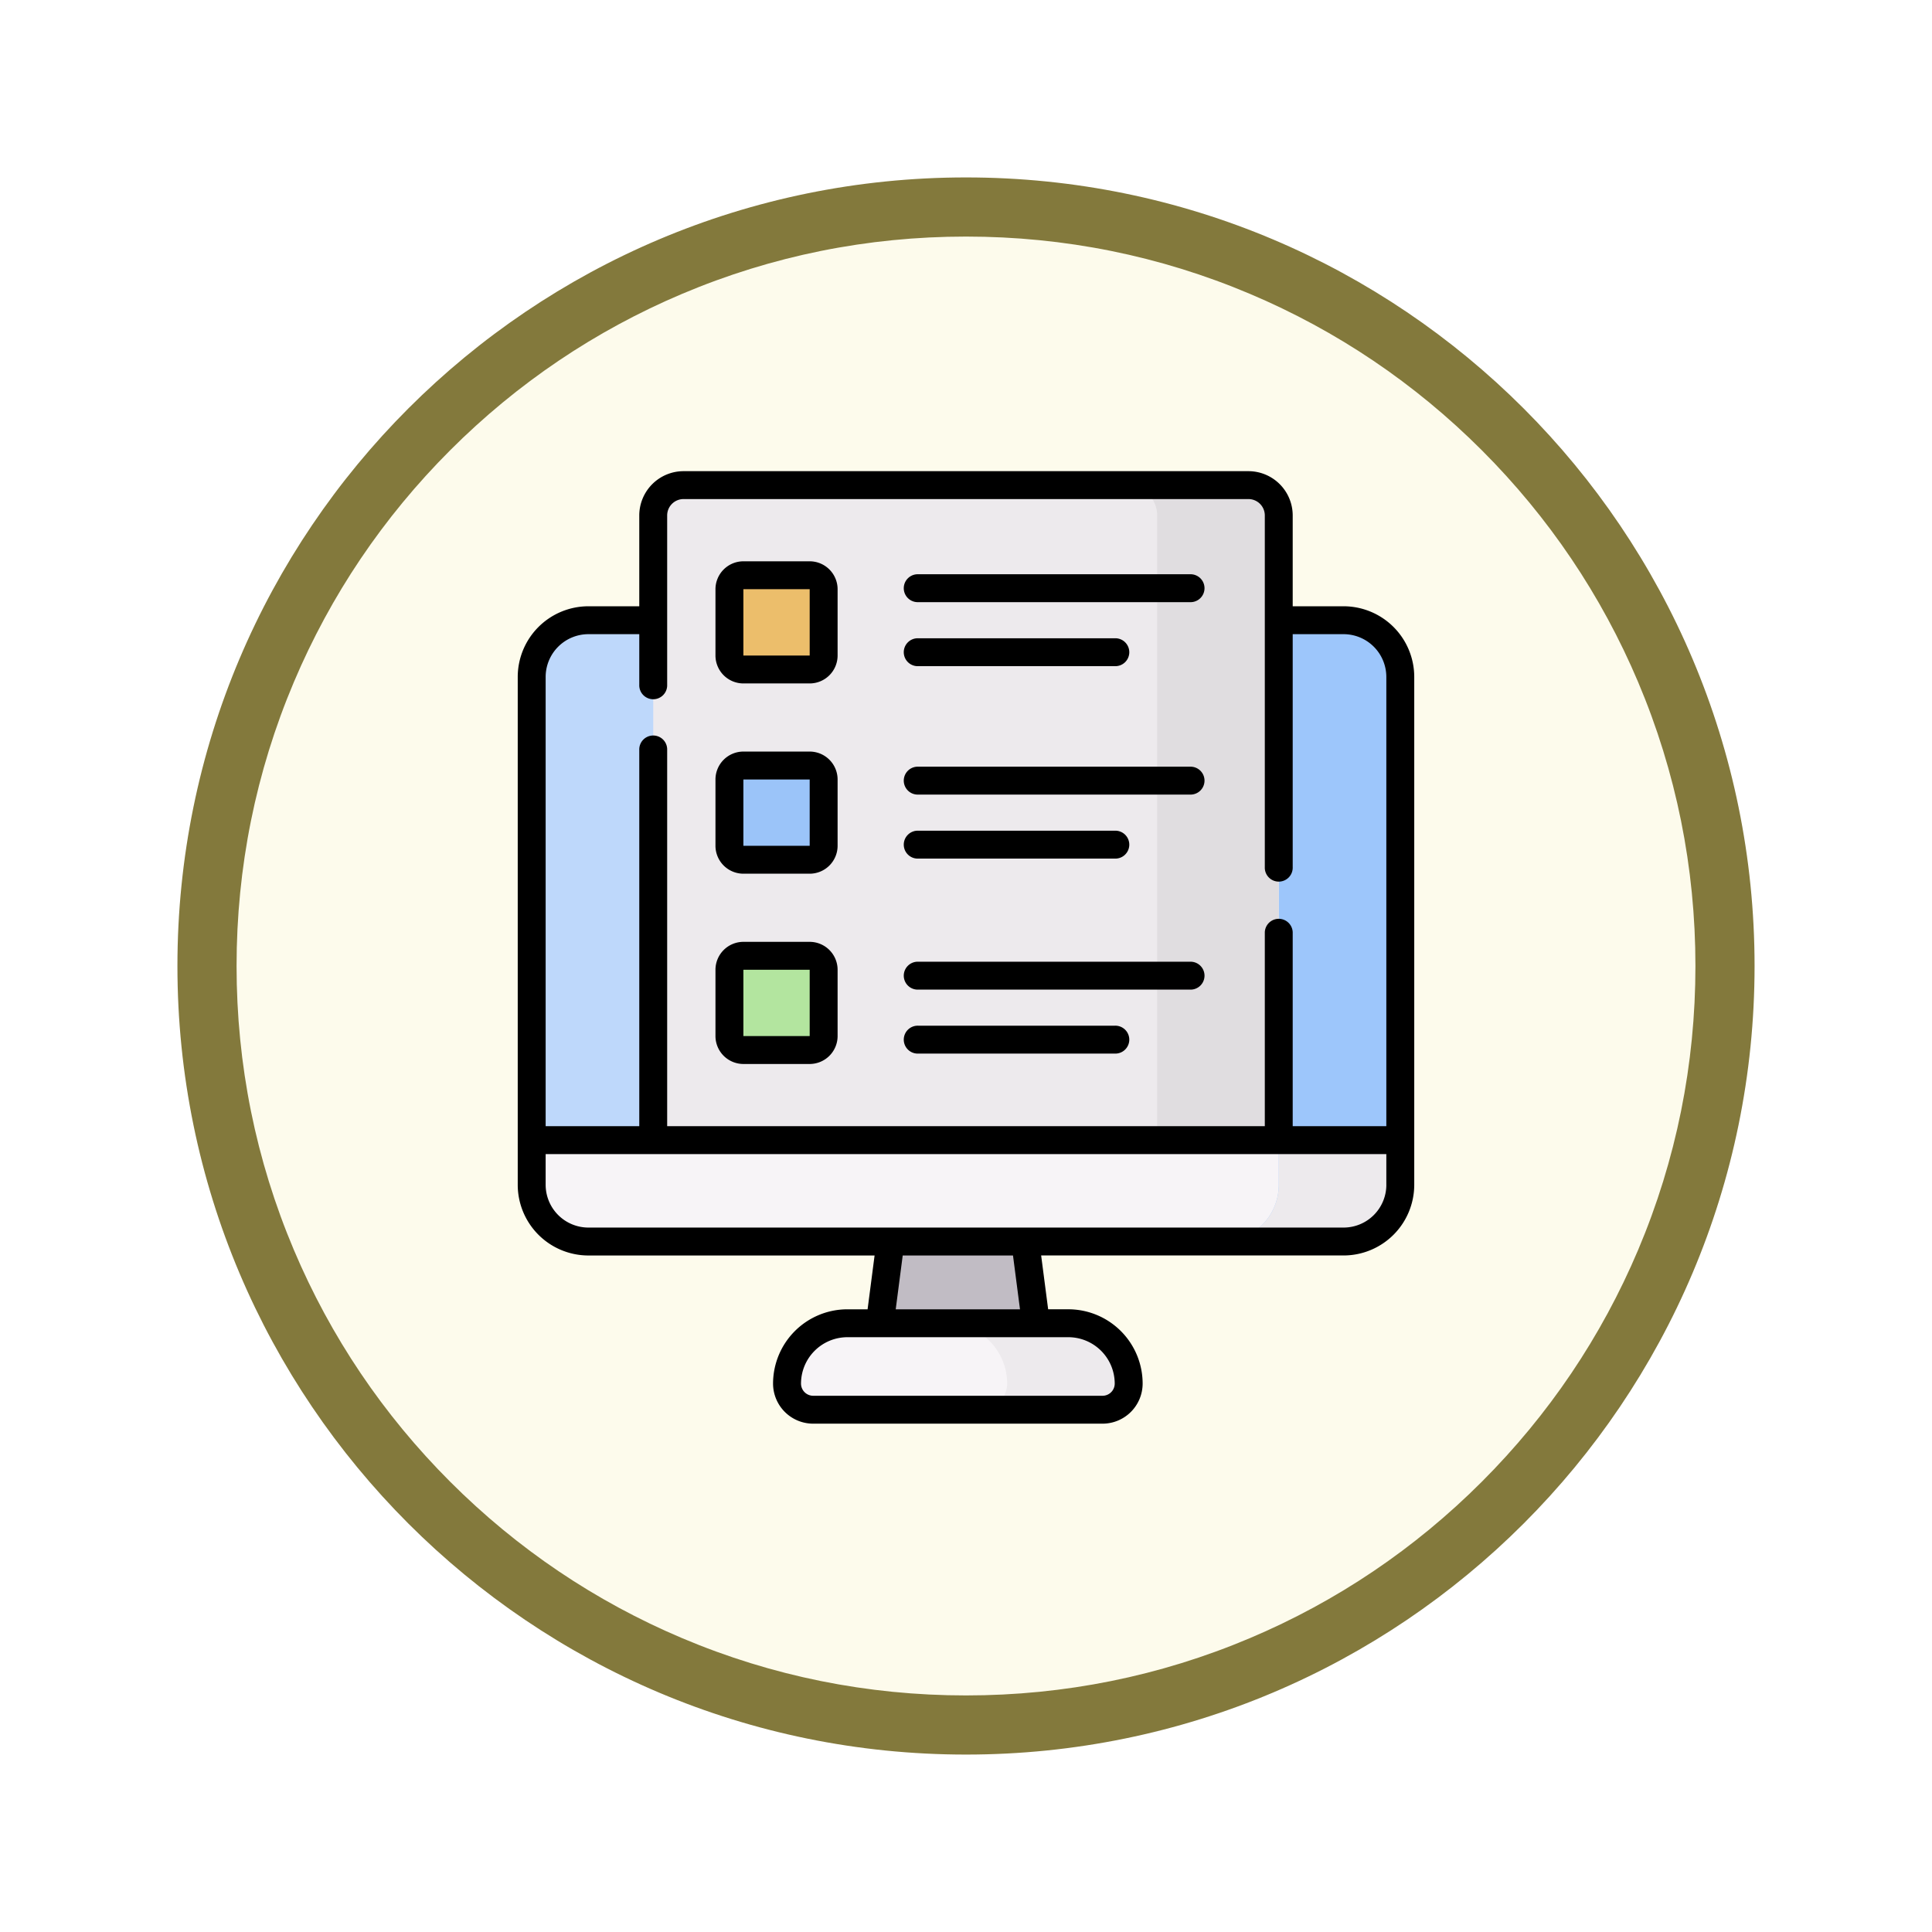<svg xmlns="http://www.w3.org/2000/svg" xmlns:xlink="http://www.w3.org/1999/xlink" width="98" height="98" viewBox="0 0 98 98">
  <defs>
    <filter id="Trazado_982547" x="0" y="0" width="98" height="98" filterUnits="userSpaceOnUse">
      <feOffset dy="3" input="SourceAlpha"/>
      <feGaussianBlur stdDeviation="3" result="blur"/>
      <feFlood flood-opacity="0.161"/>
      <feComposite operator="in" in2="blur"/>
      <feComposite in="SourceGraphic"/>
    </filter>
    <clipPath id="clip-path">
      <path id="path8121" d="M0-682.665H48.414v48.414H0Z" transform="translate(0 682.665)"/>
    </clipPath>
  </defs>
  <g id="Grupo_1231268" data-name="Grupo 1231268" transform="translate(-196.016 -1419.047)">
    <g id="Grupo_1230064" data-name="Grupo 1230064" transform="translate(0 254.105)">
      <g id="Grupo_1230049" data-name="Grupo 1230049">
        <g id="Grupo_1229405" data-name="Grupo 1229405" transform="translate(0.016 -5854.171)">
          <g id="Grupo_1208936" data-name="Grupo 1208936" transform="translate(5 5098.279)">
            <g id="Grupo_1208171" data-name="Grupo 1208171" transform="translate(0 -2047.18)">
              <g id="Grupo_1207739" data-name="Grupo 1207739" transform="translate(0 1882.462)">
                <g id="Grupo_1207712" data-name="Grupo 1207712">
                  <g id="Grupo_1207285" data-name="Grupo 1207285" transform="translate(0 344.552)">
                    <g id="Grupo_1206883" data-name="Grupo 1206883" transform="translate(0 -209)">
                      <g id="Grupo_1204569" data-name="Grupo 1204569" transform="translate(-81 -1890.336)">
                        <g id="Grupo_1203962" data-name="Grupo 1203962" transform="translate(281 3846.336)">
                          <g id="Grupo_1203498" data-name="Grupo 1203498" transform="translate(0)">
                            <g id="Grupo_1202589" data-name="Grupo 1202589">
                              <g id="Grupo_1172010" data-name="Grupo 1172010">
                                <g id="Grupo_1171046" data-name="Grupo 1171046">
                                  <g id="Grupo_1148525" data-name="Grupo 1148525">
                                    <g transform="matrix(1, 0, 0, 1, -9, -6)" filter="url(#Trazado_982547)">
                                      <g id="Trazado_982547-2" data-name="Trazado 982547" transform="translate(9 6)" fill="#fdfbec">
                                        <path d="M 40 78.5 C 34.802 78.5 29.76 77.482 25.015 75.475 C 20.43 73.536 16.313 70.76 12.776 67.224 C 9.24 63.687 6.464 59.57 4.525 54.985 C 2.518 50.24 1.5 45.198 1.5 40 C 1.5 34.802 2.518 29.76 4.525 25.015 C 6.464 20.43 9.24 16.313 12.776 12.776 C 16.313 9.24 20.43 6.464 25.015 4.525 C 29.76 2.518 34.802 1.5 40 1.5 C 45.198 1.5 50.24 2.518 54.985 4.525 C 59.57 6.464 63.687 9.24 67.224 12.776 C 70.76 16.313 73.536 20.43 75.475 25.015 C 77.482 29.76 78.5 34.802 78.5 40 C 78.5 45.198 77.482 50.24 75.475 54.985 C 73.536 59.57 70.76 63.687 67.224 67.224 C 63.687 70.76 59.57 73.536 54.985 75.475 C 50.24 77.482 45.198 78.5 40 78.5 Z" stroke="none"/>
                                        <path d="M 40 3 C 35.004 3 30.158 3.978 25.599 5.906 C 21.193 7.77 17.236 10.438 13.837 13.837 C 10.438 17.236 7.77 21.193 5.906 25.599 C 3.978 30.158 3 35.004 3 40 C 3 44.996 3.978 49.842 5.906 54.401 C 7.77 58.807 10.438 62.764 13.837 66.163 C 17.236 69.562 21.193 72.23 25.599 74.094 C 30.158 76.022 35.004 77 40 77 C 44.996 77 49.842 76.022 54.401 74.094 C 58.807 72.23 62.764 69.562 66.163 66.163 C 69.562 62.764 72.23 58.807 74.094 54.401 C 76.022 49.842 77 44.996 77 40 C 77 35.004 76.022 30.158 74.094 25.599 C 72.23 21.193 69.562 17.236 66.163 13.837 C 62.764 10.438 58.807 7.77 54.401 5.906 C 49.842 3.978 44.996 3 40 3 M 40 -7.62939453125e-06 C 62.091 -7.62939453125e-06 80 17.909 80 40 C 80 62.091 62.091 80 40 80 C 17.909 80 -7.62939453125e-06 62.091 -7.62939453125e-06 40 C -7.62939453125e-06 17.909 17.909 -7.62939453125e-06 40 -7.62939453125e-06 Z" stroke="none" fill="#83793c"/>
                                      </g>
                                    </g>
                                  </g>
                                </g>
                              </g>
                            </g>
                          </g>
                        </g>
                      </g>
                    </g>
                  </g>
                  <g id="g8115" transform="translate(215.793 2790.01)">
                    <g id="g8117" transform="translate(0 -682.665)">
                      <g id="g8119" clip-path="url(#clip-path)">
                        <g id="g8125" transform="translate(-33.259 0.709)">
                          <path id="path8127" d="M-338.457-377.826h-25.835v-25.108c5.31-7.679,37.755-5.416,25.835,25.108" transform="translate(364.292 406.667)" fill="#fbdf63"/>
                        </g>
                        <g id="g8129" transform="translate(-33.259 0.709)">
                          <path id="path8131" d="M-338.457-377.826h-.619c6.164-24.728-15.887-30.6-25.216-24.374v-.734c5.31-7.679,37.755-5.416,25.835,25.108" transform="translate(364.292 406.667)" fill="#f9d11f"/>
                        </g>
                      </g>
                    </g>
                    <g id="g8265" transform="translate(0 -682.665)">
                      <g id="g8267" clip-path="url(#clip-path)">
                        <g id="g8273" transform="translate(-33.259 51.036)">
                          <path id="path8275" d="M-338.457-377.654h-25.835v-25.1c5.31-7.676,37.755-5.413,25.835,25.1" transform="translate(364.292 406.481)" fill="#003343"/>
                        </g>
                        <g id="g8277" transform="translate(-33.259 51.036)">
                          <path id="path8279" d="M-338.457-377.654h-.619c6.164-24.717-15.887-30.585-25.216-24.362v-.734c5.31-7.676,37.755-5.413,25.835,25.1" transform="translate(364.292 406.481)" fill="#002439"/>
                        </g>
                      </g>
                    </g>
                    <g id="g8281" transform="translate(0 -682.665)">
                      <g id="g8283" clip-path="url(#clip-path)">
                        <g id="g8289" transform="translate(17.066 51.014)">
                          <path id="path8291" d="M-338.457-377.826h-25.835v-25.108c5.31-7.679,37.755-5.416,25.835,25.108" transform="translate(364.292 406.667)" fill="#ff7e50"/>
                        </g>
                        <g id="g8293" transform="translate(17.066 51.014)">
                          <path id="path8295" d="M-338.457-377.826h-.619c6.164-24.728-15.887-30.6-25.216-24.374v-.734c5.31-7.679,37.755-5.416,25.835,25.108" transform="translate(364.292 406.667)" fill="#ff6247"/>
                        </g>
                        <g id="g8297" transform="translate(2.941 54.225)">
                          <path id="path8299" d="M-233.028-131.751v15.573h-14.6c-12.2-25.649,14.6-34.273,14.6-15.573" transform="translate(250.816 141.808)" fill="#ffa68a"/>
                        </g>
                        <g id="g8301" transform="translate(2.941 54.225)">
                          <path id="path8303" d="M-233.028-131.751c-.9-16.1-20.23-9.82-14.176,15.573h-.427c-12.2-25.649,14.6-34.273,14.6-15.573" transform="translate(250.816 141.808)" fill="#ff7e50"/>
                        </g>
                      </g>
                    </g>
                  </g>
                </g>
              </g>
            </g>
          </g>
        </g>
      </g>
    </g>
    <g id="examen_1_" data-name="examen (1)" transform="translate(207.229 1442.947)">
      <g id="Grupo_1231266" data-name="Grupo 1231266" transform="translate(15.757 0.708)">
        <g id="Grupo_1231264" data-name="Grupo 1231264" transform="translate(0)">
          <g id="Grupo_1231263" data-name="Grupo 1231263" transform="translate(0 6.853)">
            <g id="Grupo_1231262" data-name="Grupo 1231262">
              <g id="Grupo_1231261" data-name="Grupo 1231261">
                <g id="Grupo_1231260" data-name="Grupo 1231260">
                  <g id="Grupo_1231259" data-name="Grupo 1231259">
                    <g id="Grupo_1231254" data-name="Grupo 1231254" transform="translate(12.953 28.382)">
                      <path id="Trazado_1232197" data-name="Trazado 1232197" d="M215.672,389.886h-8.366l1.172-9H214.5Z" transform="translate(-202.825 -380.884)" fill="#c1bcc4"/>
                      <path id="Trazado_1232198" data-name="Trazado 1232198" d="M159.817,461.074a3.061,3.061,0,0,1,3.061-3.061h11.207a3.061,3.061,0,0,1,3.061,3.061,1.326,1.326,0,0,1-1.326,1.326H161.143A1.326,1.326,0,0,1,159.817,461.074Z" transform="translate(-159.817 -450.735)" fill="#f7f4f7"/>
                      <path id="Trazado_1232199" data-name="Trazado 1232199" d="M251.853,458.013h-6.165a3.061,3.061,0,0,1,3.061,3.061,1.326,1.326,0,0,1-1.326,1.326h6.165a1.326,1.326,0,0,0,1.326-1.326A3.061,3.061,0,0,0,251.853,458.013Z" transform="translate(-237.585 -450.735)" fill="#edeaed"/>
                    </g>
                    <g id="Grupo_1231256" data-name="Grupo 1231256" transform="translate(0 0)">
                      <g id="Grupo_1231255" data-name="Grupo 1231255">
                        <path id="Trazado_1232200" data-name="Trazado 1232200" d="M63.733,111.633H25.425a2.876,2.876,0,0,1-2.876-2.876V82.994a2.876,2.876,0,0,1,2.876-2.876H63.733a2.876,2.876,0,0,1,2.876,2.876v25.764A2.876,2.876,0,0,1,63.733,111.633Z" transform="translate(-22.549 -80.118)" fill="#bed8fb"/>
                        <path id="Trazado_1232201" data-name="Trazado 1232201" d="M22.55,359.6v2.266a2.876,2.876,0,0,0,2.876,2.876H63.734a2.876,2.876,0,0,0,2.876-2.876V359.6Z" transform="translate(-22.55 -333.227)" fill="#f7f4f7"/>
                      </g>
                    </g>
                    <g id="Grupo_1231258" data-name="Grupo 1231258" transform="translate(35.019)">
                      <g id="Grupo_1231257" data-name="Grupo 1231257">
                        <path id="Trazado_1232202" data-name="Trazado 1232202" d="M399.813,80.118h-6.165a2.876,2.876,0,0,1,2.876,2.876v25.764a2.876,2.876,0,0,1-2.876,2.876h6.165a2.876,2.876,0,0,0,2.876-2.876V82.994A2.876,2.876,0,0,0,399.813,80.118Z" transform="translate(-393.648 -80.118)" fill="#9dc6fb"/>
                        <path id="Trazado_1232203" data-name="Trazado 1232203" d="M396.524,359.6v2.266a2.876,2.876,0,0,1-2.876,2.876h6.165a2.876,2.876,0,0,0,2.876-2.876V359.6Z" transform="translate(-393.648 -333.227)" fill="#edeaed"/>
                      </g>
                    </g>
                  </g>
                </g>
              </g>
            </g>
          </g>
          <path id="Trazado_1232204" data-name="Trazado 1232204" d="M87.877,9.037V40.726h31.73V9.037A1.537,1.537,0,0,0,118.07,7.5H89.414A1.537,1.537,0,0,0,87.877,9.037Z" transform="translate(-81.712 -7.5)" fill="#edeaed"/>
          <path id="Trazado_1232205" data-name="Trazado 1232205" d="M348.668,7.5H342.5a1.537,1.537,0,0,1,1.537,1.537V40.726h6.165V9.037A1.537,1.537,0,0,0,348.668,7.5Z" transform="translate(-312.31 -7.5)" fill="#e0dde0"/>
        </g>
        <g id="Grupo_1231265" data-name="Grupo 1231265" transform="translate(10.028 4.572)">
          <path id="Trazado_1232206" data-name="Trazado 1232206" d="M132.89,60.724h-3.363a.708.708,0,0,1-.708-.708V56.653a.708.708,0,0,1,.708-.708h3.363a.708.708,0,0,1,.708.708v3.363A.708.708,0,0,1,132.89,60.724Z" transform="translate(-128.819 -55.945)" fill="#ecbe6b"/>
          <path id="Trazado_1232207" data-name="Trazado 1232207" d="M132.89,163.005h-3.363a.708.708,0,0,1-.708-.708v-3.363a.708.708,0,0,1,.708-.708h3.363a.708.708,0,0,1,.708.708V162.3A.708.708,0,0,1,132.89,163.005Z" transform="translate(-128.819 -148.574)" fill="#9bc4f9"/>
          <path id="Trazado_1232208" data-name="Trazado 1232208" d="M132.89,265.287h-3.363a.708.708,0,0,1-.708-.708v-3.363a.708.708,0,0,1,.708-.708h3.363a.708.708,0,0,1,.708.708v3.363A.708.708,0,0,1,132.89,265.287Z" transform="translate(-128.819 -241.204)" fill="#b3e59f"/>
        </g>
      </g>
      <g id="Grupo_1231267" data-name="Grupo 1231267" transform="translate(15.049 0)">
        <path id="Trazado_1232209" data-name="Trazado 1232209" d="M237.383,55.417H223.544a.708.708,0,1,0,0,1.415h13.839a.708.708,0,0,0,0-1.415Z" transform="translate(-203.228 -50.188)"/>
        <path id="Trazado_1232210" data-name="Trazado 1232210" d="M223.544,91.233h9.97a.708.708,0,1,0,0-1.415h-9.97a.708.708,0,1,0,0,1.415Z" transform="translate(-203.228 -81.342)"/>
        <path id="Trazado_1232211" data-name="Trazado 1232211" d="M237.383,158.85H223.544a.708.708,0,1,0,0,1.415h13.839a.708.708,0,0,0,0-1.415Z" transform="translate(-203.228 -143.86)"/>
        <path id="Trazado_1232212" data-name="Trazado 1232212" d="M223.544,194.667h9.97a.708.708,0,1,0,0-1.415h-9.97a.708.708,0,1,0,0,1.415Z" transform="translate(-203.228 -175.015)"/>
        <path id="Trazado_1232213" data-name="Trazado 1232213" d="M237.383,263.7H223.544a.708.708,0,1,0,0,1.415h13.839a.708.708,0,0,0,0-1.415Z" transform="translate(-203.228 -238.817)"/>
        <path id="Trazado_1232214" data-name="Trazado 1232214" d="M233.514,298.1h-9.97a.708.708,0,1,0,0,1.415h9.97a.708.708,0,1,0,0-1.415Z" transform="translate(-203.228 -269.972)"/>
        <path id="Trazado_1232215" data-name="Trazado 1232215" d="M56.941,6.853H54.359V2.245A2.248,2.248,0,0,0,52.114,0H23.459a2.248,2.248,0,0,0-2.245,2.245V6.853H18.633a3.588,3.588,0,0,0-3.584,3.584V36.2a3.588,3.588,0,0,0,3.584,3.584H33.15l-.355,2.73H31.771A3.773,3.773,0,0,0,28,46.281a2.036,2.036,0,0,0,2.034,2.034H44.713a2.036,2.036,0,0,0,2.034-2.034,3.773,3.773,0,0,0-3.768-3.768H41.954l-.355-2.73H56.941A3.588,3.588,0,0,0,60.524,36.2V10.436a3.587,3.587,0,0,0-3.583-3.583ZM42.978,43.929a2.356,2.356,0,0,1,2.353,2.353.619.619,0,0,1-.618.618H30.036a.619.619,0,0,1-.618-.618,2.356,2.356,0,0,1,2.353-2.353Zm-8.756-1.415.355-2.73h5.594l.355,2.73ZM59.109,36.2a2.171,2.171,0,0,1-2.168,2.168H18.633A2.171,2.171,0,0,1,16.465,36.2V34.642H59.108V36.2Zm0-2.974H54.359V23.388a.708.708,0,0,0-1.415,0v9.838H22.629V14.143a.708.708,0,1,0-1.415,0V33.226H16.465V10.436a2.171,2.171,0,0,1,2.168-2.168h2.581v2.566a.708.708,0,1,0,1.415,0V2.245a.831.831,0,0,1,.83-.83H52.114a.831.831,0,0,1,.83.83V20.085a.708.708,0,1,0,1.415,0V8.268h2.581a2.171,2.171,0,0,1,2.168,2.168v22.79Z" transform="translate(-15.049 0)"/>
        <path id="Trazado_1232216" data-name="Trazado 1232216" d="M126.1,48.446h-3.363a1.418,1.418,0,0,0-1.416,1.416v3.363a1.418,1.418,0,0,0,1.416,1.416H126.1a1.418,1.418,0,0,0,1.416-1.416V49.862A1.418,1.418,0,0,0,126.1,48.446Zm0,4.779h-3.363V49.861H126.1v3.363Z" transform="translate(-111.291 -43.874)"/>
        <path id="Trazado_1232217" data-name="Trazado 1232217" d="M126.1,150.727h-3.363a1.418,1.418,0,0,0-1.416,1.416v3.363a1.418,1.418,0,0,0,1.416,1.416H126.1a1.418,1.418,0,0,0,1.416-1.416v-3.363A1.418,1.418,0,0,0,126.1,150.727Zm0,4.779h-3.363v-3.363H126.1v3.363Z" transform="translate(-111.291 -136.504)"/>
        <path id="Trazado_1232218" data-name="Trazado 1232218" d="M126.1,253.009h-3.363a1.418,1.418,0,0,0-1.416,1.416v3.363a1.418,1.418,0,0,0,1.416,1.416H126.1a1.418,1.418,0,0,0,1.416-1.416v-3.363A1.418,1.418,0,0,0,126.1,253.009Zm0,4.779h-3.363v-3.363H126.1v3.363Z" transform="translate(-111.291 -229.134)"/>
      </g>
    </g>
  </g>
</svg>
